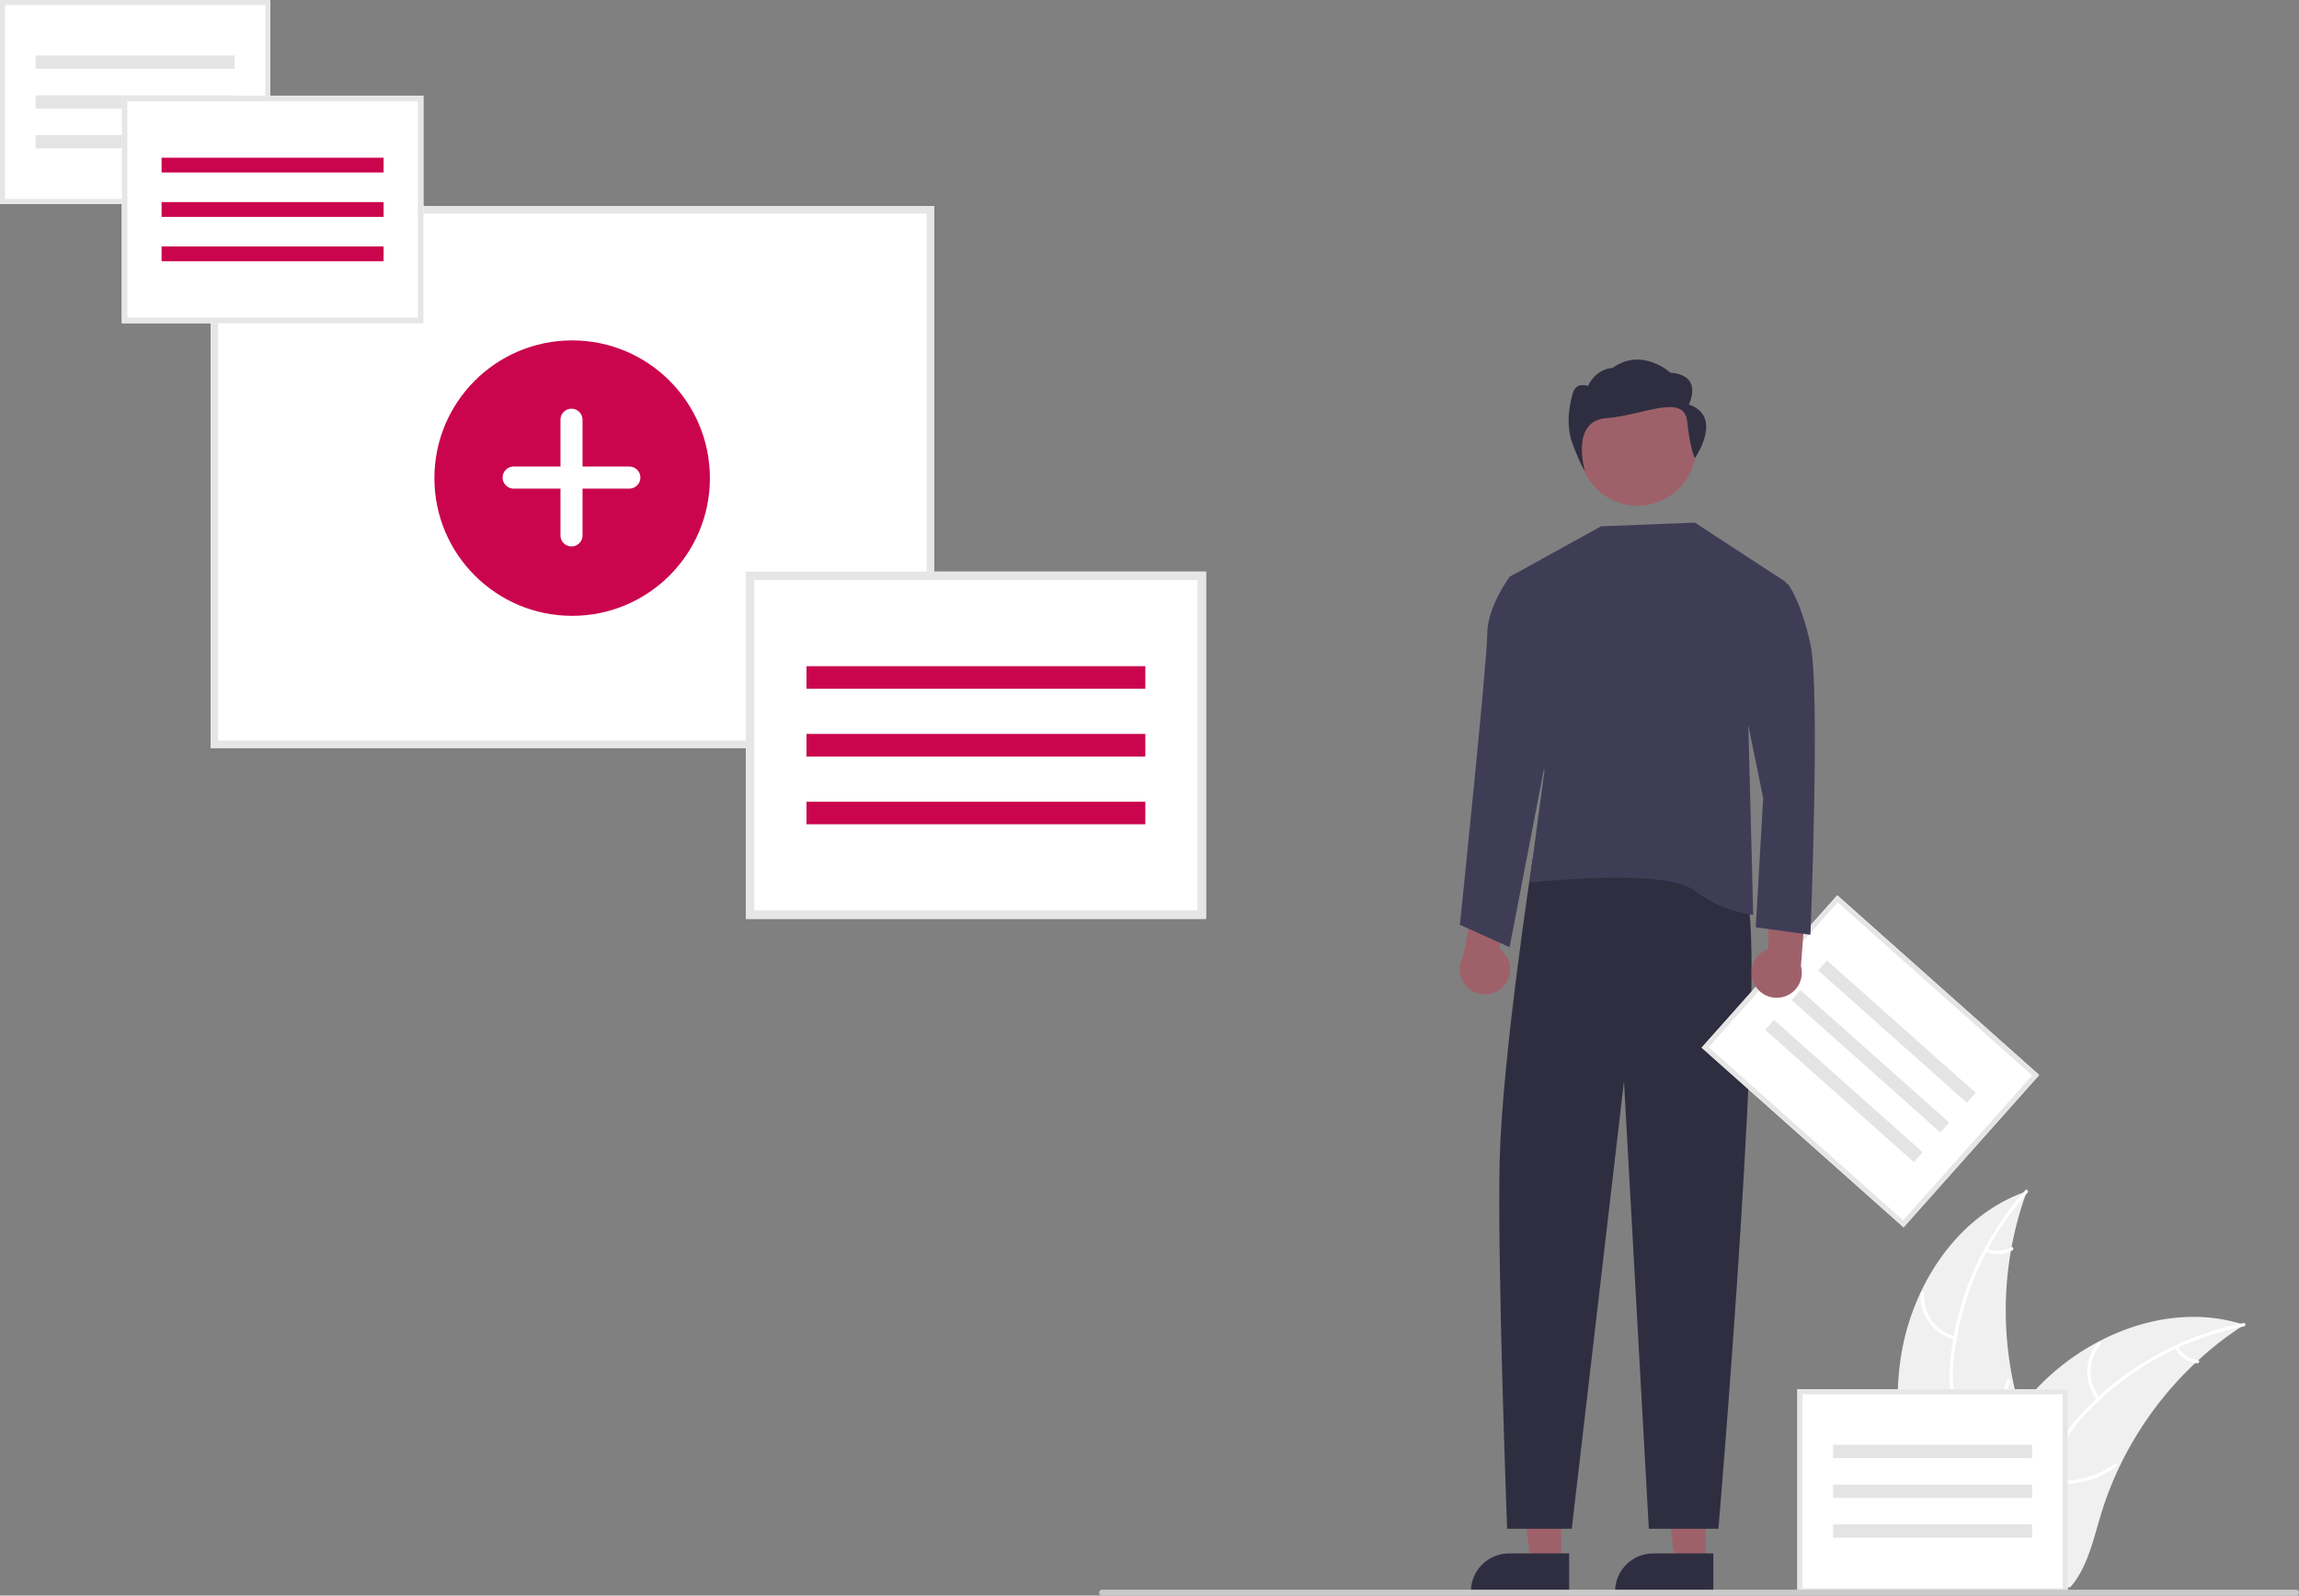 <svg xmlns="http://www.w3.org/2000/svg" xmlns:xlink="http://www.w3.org/1999/xlink" width="924.766" height="641.989" data-name="Layer 1" viewBox="0 0 924.766 641.989"><rect x="0" y="0" width="924.766" height="641.989" fill="#808080" stroke="none"/><path fill="#f0f0f0" d="M901.84,677.833c3.74-30.078,22.381-59.713,51.066-69.501a139.647,139.647,0,0,0,.007,95.877c4.408,11.923,10.552,24.725,6.406,36.741-2.58,7.477-8.89,13.197-15.945,16.774-7.055,3.577-14.884,5.282-22.615,6.952l-1.522,1.258C906.965,738.222,898.1,707.91,901.84,677.833Z" transform="translate(-137.617 -129.005)"/><path fill="#fff" d="M953.191,608.9a119.36,119.36,0,0,0-29.673,67.176,51.401,51.401,0,0,0,.585,16.094,29.481,29.481,0,0,0,7.332,13.674c3.305,3.631,7.106,6.962,9.47,11.333a18.051,18.051,0,0,1,.882,14.736c-2.088,5.988-6.202,10.868-10.392,15.501-4.652,5.144-9.565,10.413-11.543,17.233-.24.826-1.508.406-1.268-.419,3.44-11.865,14.958-18.605,20.451-29.291,2.563-4.987,3.639-10.776,1.236-16.04-2.101-4.603-6.018-8.042-9.396-11.689a31.458,31.458,0,0,1-7.667-13.103,47.519,47.519,0,0,1-1.201-16.012,115.801,115.801,0,0,1,8.457-35.191,121.477,121.477,0,0,1,21.843-35.005c.571-.64,1.451.366.884,1.002Z" transform="translate(-137.617 -129.005)"/><path fill="#fff" d="M923.878,667.992a17.908,17.908,0,0,1-13.631-18.759c.068-.857,1.403-.791,1.335.067a16.582,16.582,0,0,0,12.716,17.424c.836.199.413,1.466-.419,1.268Z" transform="translate(-137.617 -129.005)"/><path fill="#fff" d="M929.517,704.224a34.516,34.516,0,0,0,15.413-19.879c.243-.825,1.511-.406,1.268.419A35.902,35.902,0,0,1,930.118,705.417c-.741.439-1.338-.756-.601-1.193Z" transform="translate(-137.617 -129.005)"/><path fill="#fff" d="M936.935,631.34a10.137,10.137,0,0,0,9.606-.488c.735-.449,1.331.747.601,1.193a11.359,11.359,0,0,1-10.626.563.69.69,0,0,1-.425-.844.671.671,0,0,1,.844-.425Z" transform="translate(-137.617 -129.005)"/><path fill="#f0f0f0" d="M1040.342,662.054c-.451.293-.902.586-1.353.891a133.495,133.495,0,0,0-17.069,13.326c-.417.372-.835.755-1.24,1.139a140.734,140.734,0,0,0-30.564,41.839,136.671,136.671,0,0,0-7.486,19.369c-2.762,9.166-5.028,19.324-10.496,26.821a23.445,23.445,0,0,1-1.827,2.255H920.891c-.112-.056-.225-.102-.338-.158l-1.973.09c.079-.349.169-.71.248-1.06.045-.203.101-.406.146-.609.034-.135.068-.271.09-.395.011-.045.023-.09.034-.124.023-.124.057-.237.079-.349q.744-3.027,1.533-6.054c0-.011,0-.011.011-.023,4.048-15.367,9.414-30.531,16.911-44.398.226-.417.451-.846.699-1.263a130.413,130.413,0,0,1,11.714-17.768,115.291,115.291,0,0,1,7.678-8.783,95.873,95.873,0,0,1,23.991-17.971c17.723-9.358,38.242-12.943,57.183-7.227C1039.384,661.75,1039.858,661.896,1040.342,662.054Z" transform="translate(-137.617 -129.005)"/><path fill="#fff" d="M1040.231,662.681a119.36,119.36,0,0,0-64.137,35.771,51.401,51.401,0,0,0-9.223,13.202,29.481,29.481,0,0,0-2.378,15.332c.453,4.889,1.482,9.837.738,14.751a18.051,18.051,0,0,1-8.168,12.297c-5.272,3.524-11.496,4.944-17.631,6.12-6.811,1.306-13.907,2.556-19.592,6.81-.689.515-1.448-.583-.761-1.098,9.891-7.402,23.145-5.849,33.964-11.075,5.049-2.438,9.393-6.413,10.644-12.063,1.094-4.94.037-10.044-.464-14.99a31.458,31.458,0,0,1,1.767-15.078,47.519,47.519,0,0,1,8.681-13.508,115.801,115.801,0,0,1,27.94-23.006,121.477,121.477,0,0,1,38.516-14.798c.841-.167.938,1.166.103,1.332Z" transform="translate(-137.617 -129.005)"/><path fill="#fff" d="M981.249,692.214A17.908,17.908,0,0,1,981.659,669.029c.57-.643,1.596.213,1.025.857a16.582,16.582,0,0,0-.338,21.568c.548.662-.553,1.419-1.098.761Z" transform="translate(-137.617 -129.005)"/><path fill="#fff" d="M963.937,724.538a34.516,34.516,0,0,0,24.275-6.592c.691-.513,1.45.586.761,1.098a35.902,35.902,0,0,1-25.274,6.808c-.856-.095-.613-1.409.239-1.314Z" transform="translate(-137.617 -129.005)"/><path fill="#fff" d="M1013.741,670.811a10.137,10.137,0,0,0,7.964,5.394c.857.084.613,1.398-.239,1.314a11.359,11.359,0,0,1-8.823-5.948.69.69,0,0,1,.169-.929.671.671,0,0,1,.929.169Z" transform="translate(-137.617 -129.005)"/><path fill="#9e616a" d="M742.239,525.983a10.056,10.056,0,0,0-1.61-15.335l9.136-34.547-17.601,5.92-5.977,31.899a10.11,10.11,0,0,0,16.052,12.063Z" transform="translate(-137.617 -129.005)"/><polygon fill="#9e616a" points="686.055 629.029 673.795 629.028 667.963 581.74 686.057 581.741 686.055 629.029"/><path fill="#2f2e41" d="M826.799,769.918l-39.531-.001v-.5a15.387,15.387,0,0,1,15.386-15.386h.001l24.144.001Z" transform="translate(-137.617 -129.005)"/><polygon fill="#9e616a" points="628.055 629.029 615.795 629.028 609.963 581.74 628.057 581.741 628.055 629.029"/><path fill="#2f2e41" d="M768.799,769.918l-39.531-.001v-.5a15.387,15.387,0,0,1,15.386-15.386h.001l24.144.001Z" transform="translate(-137.617 -129.005)"/><path id="b1d8f474-012b-4d97-a964-9f33bafc8058-275" fill="#2f2e41" d="M758.853,473.114l-4.706,1.3s-12.294,79.7-13.294,121.7,3,148,3,148h26l21-180,10,180h28s20-236,11-255S758.853,473.114,758.853,473.114Z" data-name="Path 1095" transform="translate(-137.617 -129.005)"/><circle id="e76160c9-f3a1-43ce-a248-d388186e85bb" cx="658.744" cy="179.984" r="23.493" fill="#9e616a" data-name="Ellipse 219"/><path id="bb67ace3-6b73-4a38-bac1-9d795c287a43-276" fill="#3f3d56" d="M855.853,363.114l-36.464-23.83-37.786,1.488-36.75,20.342,14,78-6,45s54-6,66,3a51.277,51.277,0,0,0,24,10l-2-77Z" data-name="Path 1099" transform="translate(-137.617 -129.005)"/><path id="f7a1be30-9471-4724-82e7-c8ff3c288394-277" fill="#3f3d56" d="M751.853,360.114l-3.778-.784-3.222,1.784s-9,12-9,23-11,117-11,117l20,9,16-83Z" data-name="Path 1101" transform="translate(-137.617 -129.005)"/><path id="a2423779-f29b-465e-aa9d-0fc12224f03e-278" fill="#2f2e41" d="M816.934,291.764s6.144-11.746-7.374-12.814c0,0-11.524-10.454-23.271-1.911,0,0-6.407,0-9.911,7.25,0,0-5.039-1.911-6.147,3.204,0,0-3.687,10.679,0,20.289s4.912,10.679,4.912,10.679-6.059-20.149,8.689-21.217,31.252-10.285,32.481,1.462,3.079,14.641,3.079,14.641S831.067,296.57,816.934,291.764Z" data-name="Path 1104" transform="translate(-137.617 -129.005)"/><path id="e9616824-6bd8-4015-8eb7-3dcfe132b2c0-279" fill="#fff" d="M513.353,429.969h-291v-218h291Z" data-name="Subtraction 1" transform="translate(-137.617 -129.005)"/><path id="f4711ed8-dad6-4be5-800d-5829f7fb3f37-280" fill="#e6e6e6" d="M513.353,429.969h-291v-218h291Zm-288-215v212h285v-212Z" data-name="Subtraction 1" transform="translate(-137.617 -129.005)"/><g id="b3812a0d-69b2-4ac3-87c4-e066c2de2dfd" data-name="Group 41"><circle id="fb0bff05-a63a-421c-8737-de050f830f30" cx="230.145" cy="192.373" r="55.409" fill="#ca054d" data-name="Ellipse 220"/><path id="f9b355f0-5797-4243-8ae5-6fe77774d21b-281" fill="#fff" d="M390.771,316.725h-18.839v-18.839a4.433,4.433,0,0,0-4.433-4.433h0a4.433,4.433,0,0,0-4.433,4.433v18.839h-18.839a4.433,4.433,0,0,0-4.433,4.433v0h0a4.433,4.433,0,0,0,4.433,4.433h18.839v18.839a4.433,4.433,0,0,0,4.433,4.433h0a4.433,4.433,0,0,0,4.433-4.433V325.591h18.839a4.433,4.433,0,0,0,4.433-4.433v0h0a4.433,4.433,0,0,0-4.433-4.433h0Z" data-name="Path 1106" transform="translate(-137.617 -129.005)"/></g><path fill="#fff" d="M246.356,211.06h-108.739V129.005h108.739Z" transform="translate(-137.617 -129.005)"/><path fill="#e6e6e6" d="M246.356,211.06h-108.739V129.005h108.739Zm-106.739-2h104.739V131.005h-104.739Z" transform="translate(-137.617 -129.005)"/><rect id="a0756b3d-8076-4d61-8f2c-cdb882ad5331" width="80.054" height="5.337" x="14.342" y="22.348" fill="#e4e4e4" data-name="Rectangle 342"/><rect id="b5dd6458-8ffa-4f7b-ade4-3f6bf4de284a" width="80.054" height="5.337" x="14.342" y="38.358" fill="#e4e4e4" data-name="Rectangle 343"/><rect id="bf0c907d-dbb4-4364-8cdd-63eed4118a99" width="80.054" height="5.337" x="14.342" y="54.369" fill="#e4e4e4" data-name="Rectangle 344"/><path fill="#fff" d="M969.356,770.059h-108.739V688.005h108.739Z" transform="translate(-137.617 -129.005)"/><path fill="#e6e6e6" d="M969.356,770.059h-108.739V688.005h108.739Zm-106.739-2h104.739V690.005h-104.739Z" transform="translate(-137.617 -129.005)"/><rect id="b0c2ce11-0b20-4ceb-9ae2-a734f04b6c4a" width="80.054" height="5.337" x="737.342" y="581.348" fill="#e4e4e4" data-name="Rectangle 342"/><rect id="bf5a9fda-652f-454e-a316-4f0fe63005cd" width="80.054" height="5.337" x="737.342" y="597.358" fill="#e4e4e4" data-name="Rectangle 343"/><rect id="ad5f030a-4549-4063-8a1c-b5f384f37057" width="80.054" height="5.337" x="737.342" y="613.369" fill="#e4e4e4" data-name="Rectangle 344"/><path fill="#fff" d="M903.318,622.827l-81.221-72.3,54.557-61.289,81.221,72.3Z" transform="translate(-137.617 -129.005)"/><path fill="#e6e6e6" d="M903.318,622.827l-81.221-72.3,54.557-61.289,81.221,72.3ZM824.921,550.363l78.233,69.64L955.052,561.702,876.819,492.061Z" transform="translate(-137.617 -129.005)"/><rect id="b060c16b-2eb9-48d7-8f6b-fd5295a89bd0" width="5.337" height="80.054" x="897.963" y="504.046" fill="#e4e4e4" data-name="Rectangle 342" transform="translate(-242.199 726.031) rotate(-48.326)"/><rect id="aedfd2a5-e201-47b6-a3ec-b56955ab97bd" width="5.337" height="80.054" x="887.318" y="516.005" fill="#e4e4e4" data-name="Rectangle 343" transform="translate(-254.698 722.087) rotate(-48.326)"/><rect id="b4720297-2a1d-43a8-8ac0-2a4c1ee9f1d2" width="5.337" height="80.054" x="876.672" y="527.964" fill="#e4e4e4" data-name="Rectangle 344" transform="translate(-267.199 718.143) rotate(-48.326)"/><path fill="#fff" d="M307.923,259.06H186.617V167.522H307.923Z" transform="translate(-137.617 -129.005)"/><path fill="#e6e6e6" d="M307.923,259.06H186.617V167.522H307.923ZM188.848,256.828H305.692V169.753H188.848Z" transform="translate(-137.617 -129.005)"/><rect id="e724a003-6a25-4c83-be10-32efc1fd30bf" width="89.306" height="5.954" x="65" y="63.448" fill="#ca054d" data-name="Rectangle 342"/><rect id="f16e8690-23eb-4802-9b18-78b8e9972275" width="89.306" height="5.954" x="65" y="81.308" fill="#ca054d" data-name="Rectangle 343"/><rect id="ea05cbc1-1ae7-4cbc-994d-a1c0c2d5941e" width="89.306" height="5.954" x="65" y="99.169" fill="#ca054d" data-name="Rectangle 344"/><path fill="#fff" d="M622.733,498.694H437.617V359.005H622.733Z" transform="translate(-137.617 -129.005)"/><path fill="#e6e6e6" d="M622.733,498.694H437.617V359.005H622.733ZM441.022,495.289H619.329V362.41H441.022Z" transform="translate(-137.617 -129.005)"/><rect id="ac8b6f6a-33b0-4e01-bc67-8452ca74a9e6" width="136.283" height="9.086" x="324.416" y="268.045" fill="#ca054d" data-name="Rectangle 342"/><rect id="e4f43daa-ee47-4f01-aaaf-288902bf6f27" width="136.283" height="9.086" x="324.416" y="295.3" fill="#ca054d" data-name="Rectangle 343"/><rect id="b40e1bee-dfb3-4798-af30-e469c9a00d65" width="136.283" height="9.086" x="324.416" y="322.558" fill="#ca054d" data-name="Rectangle 344"/><path fill="#cacaca" d="M1061.192,770.995h-480.294a1.191,1.191,0,0,1,0-2.381h480.294a1.191,1.191,0,1,1,0,2.381Z" transform="translate(-137.617 -129.005)"/><path fill="#9e616a" d="M843.422,525.229a10.056,10.056,0,0,1,5.501-14.405l.06-35.735,15.485,10.249-2.431,32.363a10.11,10.11,0,0,1-18.615,7.527Z" transform="translate(-137.617 -129.005)"/><path id="b2a3d507-71c0-44dd-96fb-9359ee9fed80-282" fill="#3f3d56" d="M844.853,367.114l6.918-6.668,5.082,3.668s5,6,9,24,0,117,0,117l-22-3,3-52-9-44Z" data-name="Path 1100" transform="translate(-137.617 -129.005)"/></svg>